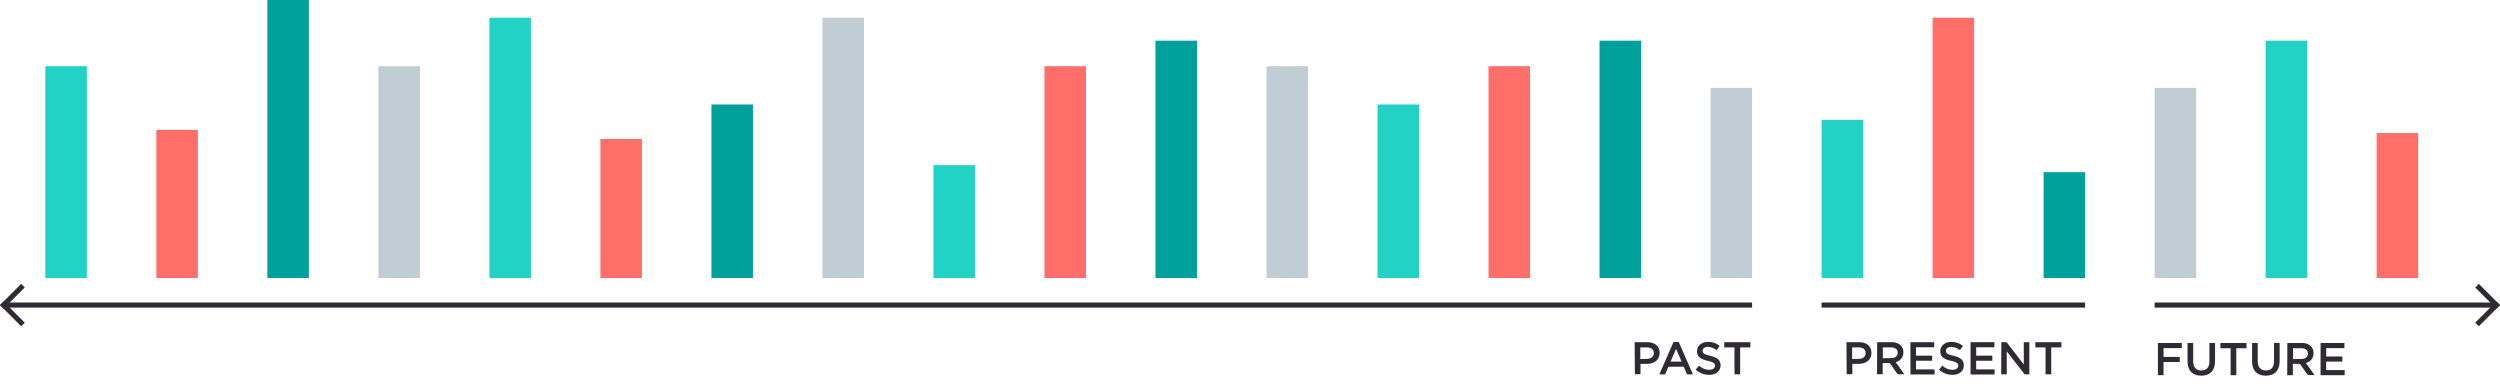 <svg xmlns="http://www.w3.org/2000/svg" viewBox="0 0 979.55 151.95"><defs><style>.cls-1{fill:#2f2a34;}.cls-2{fill:#22d3c5;}.cls-3{fill:#ff6e69;}.cls-4{fill:#00a19b;}.cls-5{fill:#c0cdd5;}</style></defs><title>graphArtboard 12</title><g id="apps_Development" data-name="apps Development"><path class="cls-1" d="M640.49,134.07h5c3,0,4.79,1.67,4.79,4.21v0c0,2.83-2.27,4.3-5,4.3h-2.5v4.05h-2.21Zm4.79,6.55c1.67,0,2.72-.94,2.72-2.25v0c0-1.48-1.06-2.25-2.72-2.25H642.7v4.54Z"/><path class="cls-1" d="M655.72,134h2.05l5.55,12.69H661l-1.28-3h-6l-1.3,3h-2.27Zm3.17,7.69-2.18-5-2.16,5Z"/><path class="cls-1" d="M664.41,144.83l1.33-1.58a5.84,5.84,0,0,0,4,1.64c1.37,0,2.23-.65,2.23-1.58v0c0-.9-.5-1.39-2.84-1.93-2.68-.65-4.2-1.44-4.2-3.76v0c0-2.16,1.8-3.65,4.3-3.65a7,7,0,0,1,4.57,1.58l-1.19,1.67a5.72,5.72,0,0,0-3.42-1.3c-1.3,0-2.05.67-2.05,1.5v0c0,1,.58,1.41,3,2,2.67.65,4,1.6,4,3.69v0c0,2.36-1.85,3.76-4.5,3.76A7.77,7.77,0,0,1,664.41,144.83Z"/><path class="cls-1" d="M679.6,136.12h-4v-2.05h10.23v2.05h-4v10.55H679.6Z"/><path class="cls-1" d="M723.48,134.07h5c3,0,4.79,1.67,4.79,4.21v0c0,2.83-2.27,4.3-5,4.3h-2.5v4.05h-2.21Zm4.79,6.55c1.67,0,2.72-.94,2.72-2.25v0c0-1.48-1.06-2.25-2.72-2.25H725.7v4.54Z"/><path class="cls-1" d="M735.51,134.07h5.62a5.07,5.07,0,0,1,3.64,1.26,3.81,3.81,0,0,1,1,2.72v0a3.78,3.78,0,0,1-3,3.82l3.4,4.77h-2.63l-3.1-4.39h-2.77v4.39h-2.21Zm5.46,6.25c1.58,0,2.59-.83,2.59-2.11v0c0-1.35-1-2.09-2.61-2.09h-3.22v4.23Z"/><path class="cls-1" d="M748.52,134.07h9.34v2h-7.13v3.28h6.32v2h-6.32v3.38H758v2h-9.44Z"/><path class="cls-1" d="M759.73,144.83l1.33-1.58a5.84,5.84,0,0,0,4,1.64c1.37,0,2.23-.65,2.23-1.58v0c0-.9-.5-1.39-2.84-1.93-2.68-.65-4.2-1.44-4.2-3.76v0c0-2.16,1.8-3.65,4.3-3.65a7,7,0,0,1,4.57,1.58l-1.19,1.67a5.72,5.72,0,0,0-3.42-1.3c-1.3,0-2.05.67-2.05,1.5v0c0,1,.58,1.41,3,2,2.67.65,4,1.6,4,3.69v0c0,2.36-1.85,3.76-4.5,3.76A7.77,7.77,0,0,1,759.73,144.83Z"/><path class="cls-1" d="M772.1,134.07h9.34v2h-7.13v3.28h6.32v2h-6.32v3.38h7.22v2H772.1Z"/><path class="cls-1" d="M784.16,134.07h2.05l6.75,8.71v-8.71h2.18v12.6h-1.85l-7-9v9h-2.18Z"/><path class="cls-1" d="M801.48,136.12h-4v-2.05h10.23v2.05h-4v10.55h-2.23Z"/><path class="cls-1" d="M845.51,134.4h9.38v2h-7.17v3.44h6.36v2h-6.36V147h-2.21Z"/><path class="cls-1" d="M857.12,141.66V134.4h2.21v7.17c0,2.34,1.21,3.58,3.19,3.58s3.17-1.17,3.17-3.49V134.4h2.21v7.15c0,3.76-2.12,5.65-5.42,5.65S857.12,145.31,857.12,141.66Z"/><path class="cls-1" d="M874,136.45h-4V134.4h10.23v2.05h-4V147H874Z"/><path class="cls-1" d="M882.41,141.66V134.4h2.21v7.17c0,2.34,1.21,3.58,3.19,3.58S891,144,891,141.66V134.4h2.21v7.15c0,3.76-2.12,5.65-5.42,5.65S882.41,145.31,882.41,141.66Z"/><path class="cls-1" d="M896.23,134.4h5.62a5.07,5.07,0,0,1,3.64,1.26,3.81,3.81,0,0,1,1,2.72v0a3.78,3.78,0,0,1-3,3.82l3.4,4.77h-2.63l-3.1-4.39h-2.77V147h-2.21Zm5.46,6.25c1.58,0,2.59-.83,2.59-2.11v0c0-1.35-1-2.09-2.61-2.09h-3.22v4.23Z"/><path class="cls-1" d="M909.25,134.4h9.34v2h-7.13v3.28h6.32v2h-6.32V145h7.22v2h-9.44Z"/><rect class="cls-2" x="17.76" y="25.94" width="16.27" height="83"/><rect class="cls-3" x="61.26" y="50.89" width="16.27" height="58.05"/><rect class="cls-4" x="104.76" width="16.27" height="108.94"/><rect class="cls-5" x="148.26" y="25.94" width="16.27" height="83"/><rect class="cls-2" x="191.75" y="6.94" width="16.27" height="102"/><rect class="cls-3" x="235.25" y="54.47" width="16.27" height="54.47"/><rect class="cls-4" x="278.75" y="40.94" width="16.27" height="68"/><rect class="cls-5" x="322.25" y="6.94" width="16.27" height="102"/><rect class="cls-2" x="365.75" y="64.71" width="16.27" height="44.23"/><rect class="cls-3" x="409.24" y="25.94" width="16.27" height="83"/><rect class="cls-4" x="452.74" y="15.94" width="16.27" height="93"/><rect class="cls-5" x="496.24" y="25.94" width="16.27" height="83"/><rect class="cls-2" x="539.74" y="40.94" width="16.27" height="68"/><rect class="cls-3" x="583.23" y="25.94" width="16.27" height="83"/><rect class="cls-4" x="626.73" y="15.94" width="16.27" height="93"/><rect class="cls-5" x="670.23" y="34.43" width="16.27" height="74.51"/><rect class="cls-2" x="713.73" y="46.94" width="16.27" height="62"/><rect class="cls-3" x="757.23" y="6.94" width="16.27" height="102"/><rect class="cls-4" x="800.72" y="67.44" width="16.27" height="41.5"/><rect class="cls-5" x="844.22" y="34.43" width="16.27" height="74.51"/><rect class="cls-2" x="887.72" y="15.94" width="16.27" height="93"/><rect class="cls-3" x="931.22" y="52.12" width="16.27" height="56.82"/><rect class="cls-1" x="2.21" y="118.53" width="684.29" height="2"/><rect class="cls-1" x="713.73" y="118.53" width="103.26" height="2"/><rect class="cls-1" x="844.22" y="118.53" width="132.61" height="2"/><rect class="cls-1" x="968.82" y="115.08" width="11.74" height="2" transform="translate(367.56 -655.21) rotate(45)"/><rect class="cls-1" x="968.82" y="121.98" width="11.74" height="2" transform="translate(198.52 725.23) rotate(-45)"/><rect class="cls-1" x="-1.01" y="115.08" width="11.74" height="2" transform="translate(90.37 194.73) rotate(135)"/><rect class="cls-1" x="-1.01" y="121.98" width="11.74" height="2" transform="translate(-78.67 213.38) rotate(-135)"/></g></svg>
